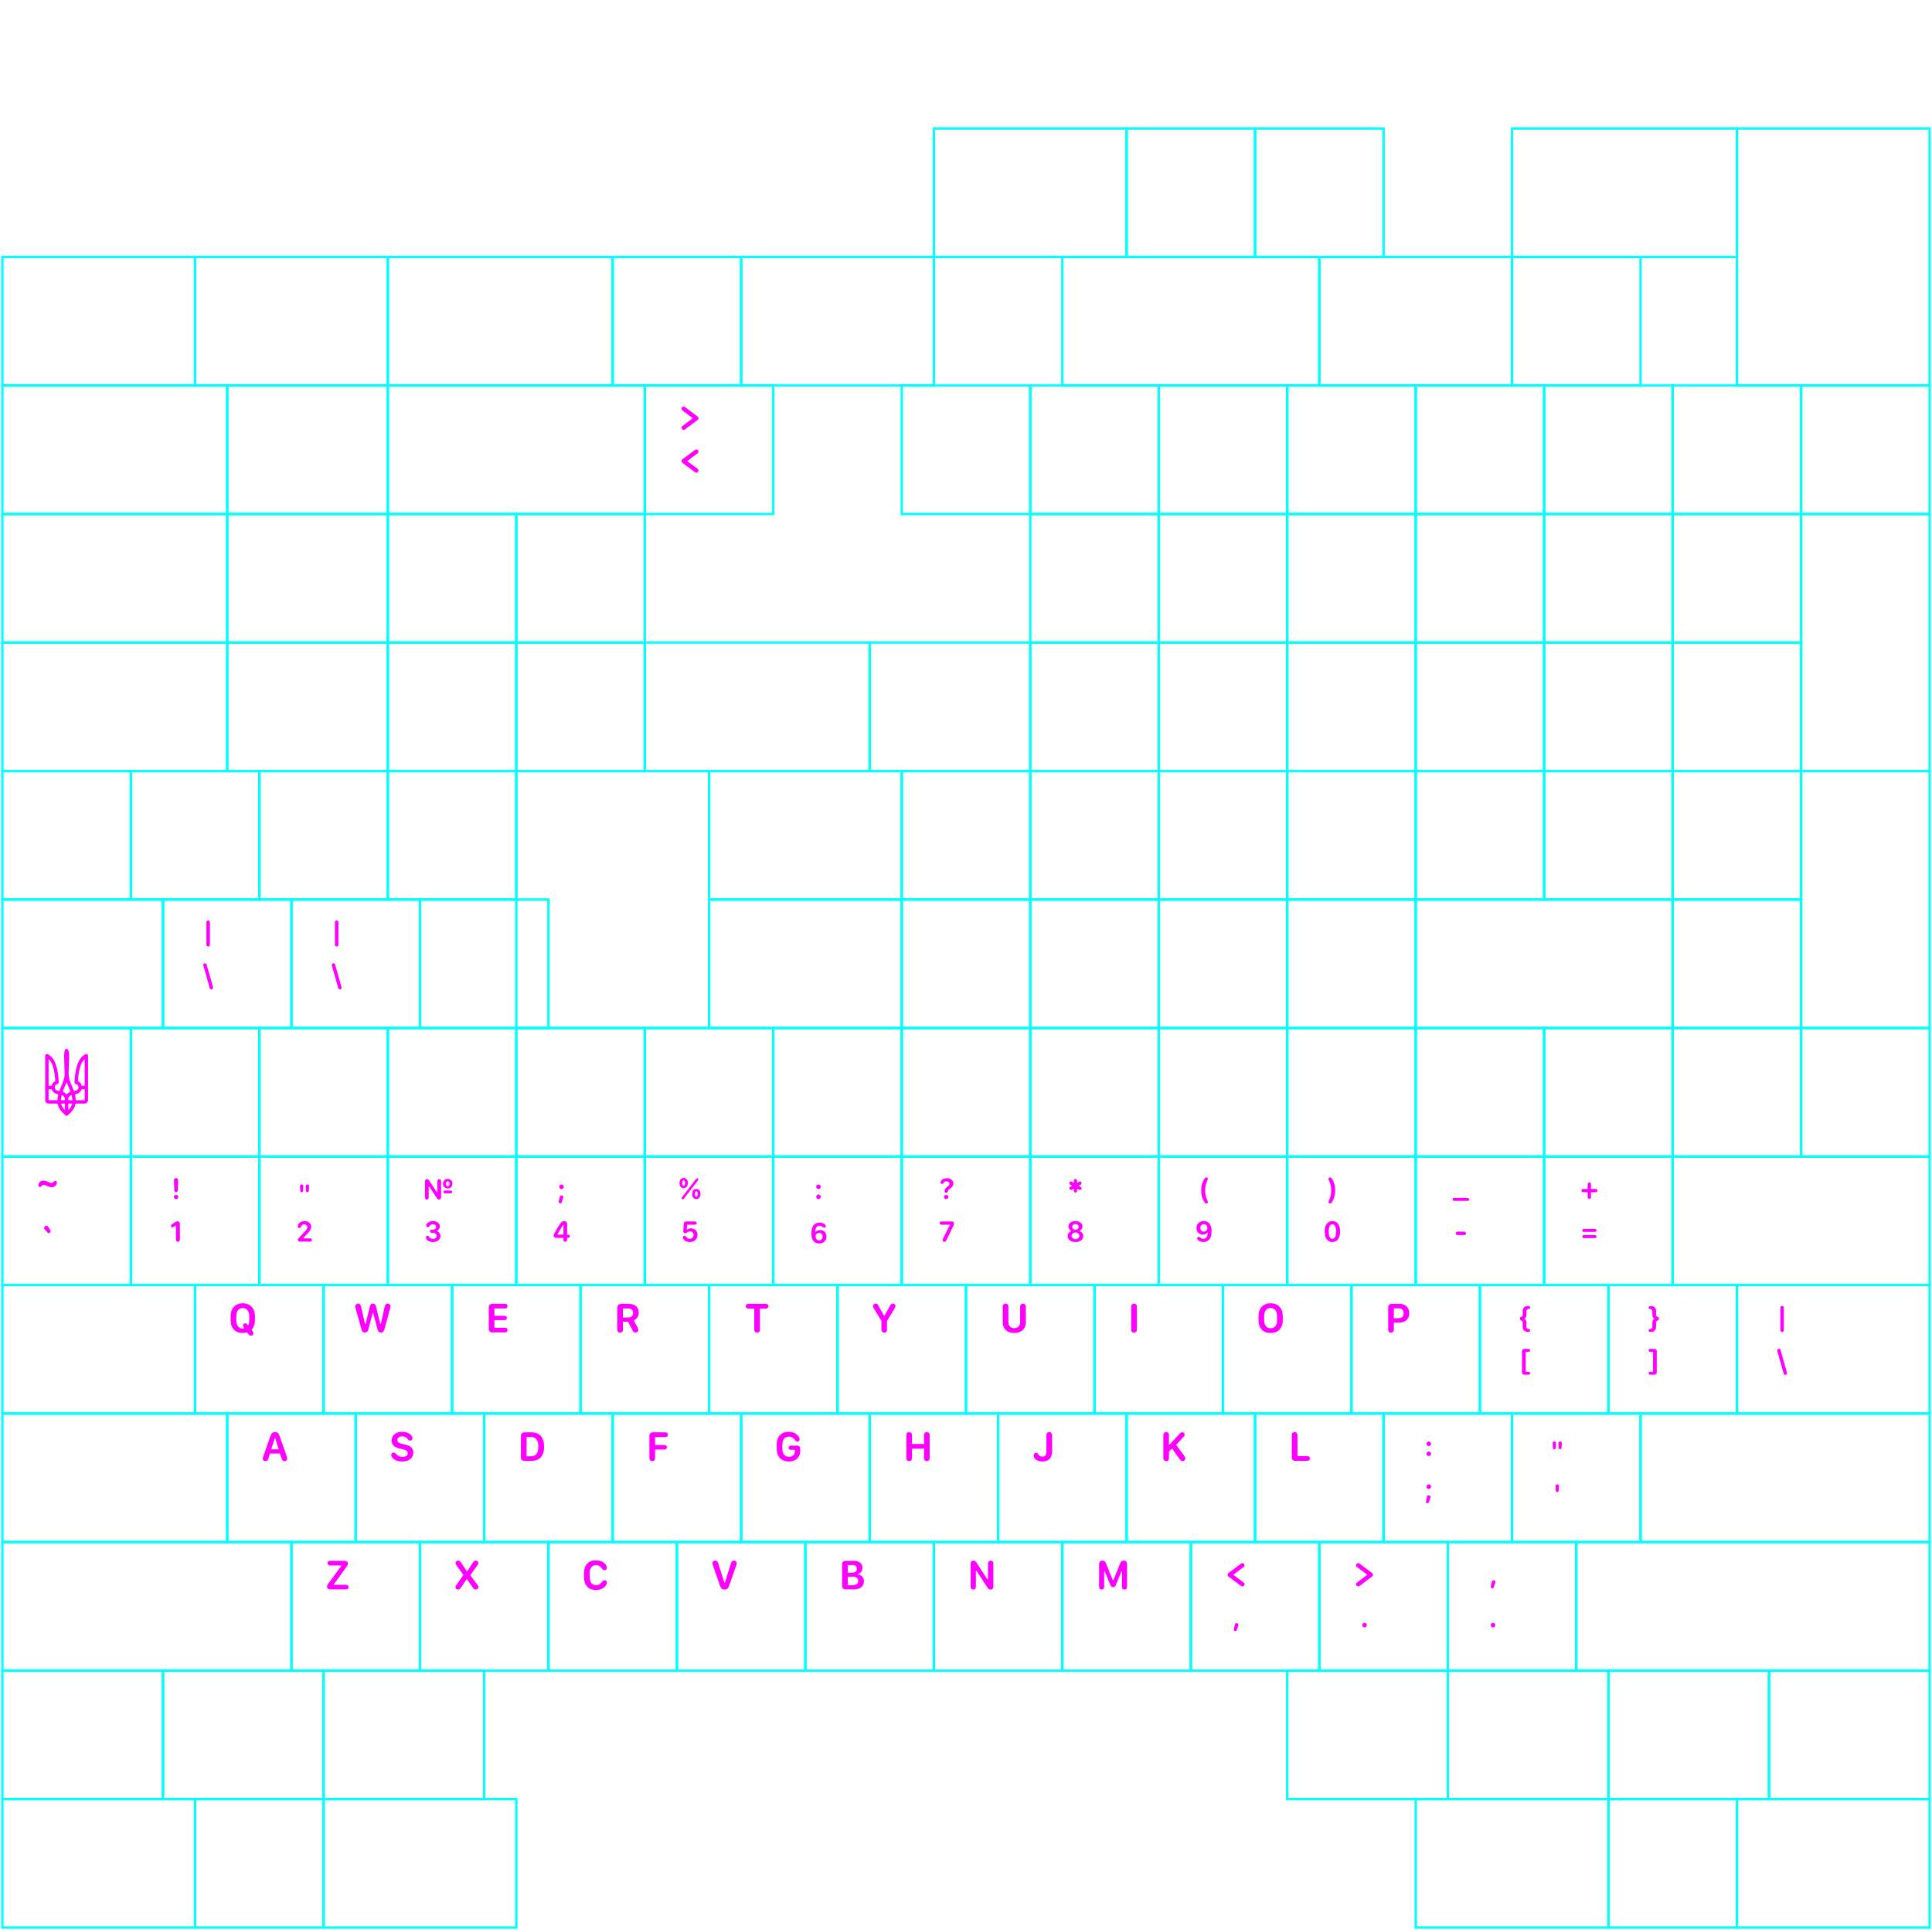 <svg width="812" height="811" viewBox="0 0 812 811" fill="none" xmlns="http://www.w3.org/2000/svg">
<path d="M137.44 666.697C137.44 666.24 137.625 665.906 138.46 664.808L143.401 658.071C143.47 657.977 143.403 657.846 143.287 657.846H138.662C138.055 657.846 137.651 657.459 137.651 656.879C137.651 656.29 138.064 655.903 138.662 655.903H144.965C145.738 655.903 146.222 656.351 146.222 657.072C146.222 657.538 146.019 657.916 145.193 659.023L140.338 665.734C140.27 665.828 140.337 665.959 140.453 665.959H145.483C146.072 665.959 146.485 666.355 146.485 666.935C146.485 667.506 146.063 667.902 145.474 667.902H138.741C137.967 667.902 137.44 667.41 137.44 666.697Z" fill="#FF00FF"/>
<path d="M191.44 666.915C191.44 666.651 191.545 666.405 191.818 666.019L194.646 662.017C194.715 661.919 194.715 661.787 194.645 661.689L191.835 657.766C191.572 657.414 191.458 657.142 191.458 656.861C191.458 656.246 191.95 655.789 192.618 655.789C193.083 655.789 193.33 655.973 193.848 656.711L196.186 660.197C196.242 660.281 196.367 660.28 196.422 660.195L198.691 656.711C199.165 655.991 199.429 655.789 199.903 655.789C200.554 655.789 201.037 656.246 201.037 656.861C201.037 657.133 200.932 657.379 200.659 657.757L197.774 661.781C197.702 661.881 197.704 662.017 197.778 662.116L200.694 666.019C200.958 666.361 201.064 666.634 201.064 666.915C201.064 667.53 200.571 667.987 199.903 667.987C199.446 667.987 199.236 667.829 198.673 667.064L196.303 663.676C196.246 663.595 196.125 663.596 196.069 663.678L193.787 667.064C193.268 667.803 193.031 667.987 192.574 667.987C191.915 667.987 191.44 667.53 191.44 666.915Z" fill="#FF00FF"/>
<path d="M245.44 662.635V661.097C245.44 657.696 247.277 655.674 250.45 655.674C251.97 655.674 253.271 656.14 254.124 656.984C254.712 657.564 255.073 658.285 255.073 658.821C255.073 659.418 254.668 659.805 254.088 659.805C253.667 659.805 253.368 659.638 252.99 659.172C252.322 658.17 251.592 657.713 250.582 657.713C248.815 657.713 247.822 658.979 247.822 661.194V662.556C247.822 664.859 248.797 666.116 250.582 666.116C251.601 666.116 252.401 665.659 253.034 664.674C253.412 664.208 253.675 664.05 254.08 664.05C254.686 664.05 255.082 664.437 255.082 665.026C255.082 665.659 254.633 666.432 253.93 667.021C253.086 667.75 251.9 668.155 250.45 668.155C247.242 668.155 245.44 666.151 245.44 662.635Z" fill="#FF00FF"/>
<path d="M304.423 664.989C304.465 665.121 304.652 665.12 304.694 664.988L307.208 656.966C307.454 656.131 307.815 655.789 308.448 655.789C309.124 655.789 309.616 656.219 309.616 656.852C309.616 657.089 309.537 657.485 309.432 657.81L306.461 666.334C306.075 667.494 305.521 667.986 304.546 667.986C303.553 667.986 302.981 667.485 302.595 666.334L299.633 657.81C299.51 657.449 299.44 657.107 299.44 656.861C299.44 656.228 299.941 655.789 300.626 655.789C301.241 655.789 301.628 656.158 301.874 656.966L304.423 664.989Z" fill="#FF00FF"/>
<path d="M360.716 661.507C360.716 661.447 360.753 661.393 360.81 661.372C361.867 660.983 362.492 660.072 362.492 658.856C362.492 657.045 361.121 655.903 358.941 655.903H355.522C354.459 655.903 353.94 656.413 353.94 657.423V666.38C353.94 667.399 354.459 667.9 355.522 667.9H358.932C361.472 667.9 363.107 666.573 363.107 664.516C363.107 663.019 362.222 661.935 360.831 661.648C360.764 661.634 360.716 661.576 360.716 661.507ZM356.295 657.829C356.295 657.751 356.359 657.687 356.437 657.687H358.396C359.504 657.687 360.154 658.285 360.154 659.26C360.154 660.306 359.451 660.895 357.86 660.895H356.437C356.359 660.895 356.295 660.832 356.295 660.753V657.829ZM358.053 666.116H356.437C356.359 666.116 356.295 666.053 356.295 665.974V662.689C356.295 662.611 356.359 662.548 356.437 662.548H358.546C359.934 662.548 360.69 663.242 360.69 664.376C360.69 665.518 359.925 666.116 358.053 666.116Z" fill="#FF00FF"/>
<path d="M410.163 666.73C410.163 667.521 409.759 667.987 409.056 667.987C408.353 667.987 407.94 667.512 407.94 666.73V657.247C407.94 656.307 408.353 655.815 409.161 655.815C409.733 655.815 410.067 656.14 410.559 656.87L415 663.633C415.078 663.751 415.26 663.696 415.26 663.556V657.072C415.26 656.281 415.665 655.815 416.368 655.815C417.071 655.815 417.493 656.29 417.493 657.072V666.607C417.493 667.503 417.088 667.987 416.333 667.987C415.761 667.987 415.427 667.749 414.909 666.967L410.424 660.125C410.346 660.007 410.163 660.062 410.163 660.202V666.73Z" fill="#FF00FF"/>
<path d="M462.995 667.987C462.3 667.987 461.94 667.556 461.94 666.73V657.335C461.94 656.377 462.476 655.797 463.328 655.797C464.093 655.797 464.541 656.158 464.954 657.239L467.688 664C467.735 664.118 467.903 664.118 467.951 664L470.675 657.23C471.089 656.14 471.528 655.797 472.31 655.797C473.18 655.797 473.681 656.36 473.681 657.335V666.73C473.681 667.538 473.294 667.987 472.6 667.987C471.915 667.987 471.554 667.556 471.554 666.73V660.448C471.554 660.292 471.34 660.25 471.281 660.394L469.041 665.886C468.716 666.712 468.355 666.976 467.819 666.976C467.274 666.976 466.914 666.695 466.589 665.886L464.348 660.394C464.29 660.25 464.075 660.292 464.075 660.448V666.73C464.075 667.538 463.689 667.987 462.995 667.987Z" fill="#FF00FF"/>
<path fill-rule="evenodd" clip-rule="evenodd" d="M522.892 657.216C522.595 656.818 522.031 656.737 521.633 657.034L516.29 661.029C516.062 661.199 515.929 661.466 515.929 661.75C515.929 662.034 516.062 662.301 516.29 662.471L521.633 666.466C522.031 666.763 522.595 666.682 522.892 666.284C523.19 665.886 523.108 665.322 522.71 665.025L518.481 661.862C518.406 661.806 518.406 661.694 518.481 661.638L522.71 658.475C523.108 658.178 523.19 657.614 522.892 657.216Z" fill="#FF00FF"/>
<path d="M518.576 684.68L518.985 682.721C519.06 682.287 519.401 682.063 519.761 682.063C520.269 682.063 520.623 682.541 520.474 683.025L519.816 684.959C519.73 685.269 519.488 685.437 519.19 685.437C518.775 685.437 518.502 685.09 518.576 684.68Z" fill="#FF00FF"/>
<path fill-rule="evenodd" clip-rule="evenodd" d="M570.108 657.216C570.406 656.818 570.969 656.737 571.367 657.034L576.71 661.029C576.938 661.199 577.071 661.466 577.071 661.75C577.071 662.034 576.938 662.301 576.71 662.471L571.367 666.466C570.969 666.763 570.406 666.682 570.108 666.284C569.81 665.886 569.892 665.322 570.29 665.025L574.519 661.862C574.594 661.806 574.594 661.694 574.519 661.638L570.29 658.475C569.892 658.178 569.81 657.614 570.108 657.216Z" fill="#FF00FF"/>
<path d="M572.533 682.919C572.533 682.392 572.967 681.958 573.494 681.958C574.027 681.958 574.461 682.392 574.461 682.919C574.461 683.452 574.027 683.887 573.494 683.887C572.967 683.887 572.533 683.452 572.533 682.919Z" fill="#FF00FF"/>
<path d="M626.576 666.68L626.985 664.721C627.06 664.287 627.401 664.063 627.761 664.063C628.269 664.063 628.623 664.541 628.474 665.025L627.816 666.959C627.73 667.269 627.488 667.437 627.19 667.437C626.775 667.437 626.502 667.09 626.576 666.68Z" fill="#FF00FF"/>
<path d="M626.533 682.919C626.533 682.392 626.967 681.958 627.494 681.958C628.027 681.958 628.461 682.392 628.461 682.919C628.461 683.452 628.027 683.887 627.494 683.887C626.967 683.887 626.533 683.452 626.533 682.919Z" fill="#FF00FF"/>
<path d="M111.54 614.006C110.89 614.006 110.44 613.606 110.44 613.016C110.44 612.776 110.5 612.506 110.65 612.056L113.68 603.386C114.06 602.266 114.59 601.806 115.6 601.806C116.61 601.806 117.12 602.266 117.5 603.386L120.52 612.056C120.64 612.436 120.7 612.726 120.7 612.966C120.7 613.596 120.25 614.006 119.58 614.006C118.94 614.006 118.57 613.676 118.33 612.856L117.69 610.916C117.67 610.856 117.62 610.816 117.56 610.816H113.56C113.5 610.816 113.44 610.856 113.43 610.916L112.79 612.856C112.54 613.686 112.19 614.006 111.56 614.006H111.54ZM114.16 609.046H116.94C117.04 609.046 117.1 608.956 117.08 608.866L115.7 604.446C115.66 604.316 115.47 604.316 115.43 604.446L114.04 608.866C114.01 608.956 114.08 609.046 114.18 609.046H114.16Z" fill="#FF00FF"/>
<path d="M164.44 611.43C164.44 610.832 164.853 610.41 165.389 610.41C165.785 610.41 166.11 610.577 166.532 611.034C167.208 611.817 168.105 612.221 169.151 612.221C170.557 612.221 171.357 611.658 171.357 610.683C171.357 609.874 170.794 609.373 169.494 609.066L167.701 608.626C165.635 608.152 164.607 607.053 164.607 605.313C164.607 603.107 166.347 601.674 169.019 601.674C170.452 601.674 171.735 602.087 172.526 602.817C173.071 603.309 173.361 603.871 173.361 604.425C173.361 604.979 172.974 605.357 172.403 605.357C172.034 605.357 171.717 605.198 171.436 604.847C170.9 604.047 170.091 603.599 169.054 603.599C167.806 603.599 167.006 604.197 167.006 605.128C167.006 605.875 167.551 606.403 168.667 606.657L170.469 607.088C172.667 607.589 173.704 608.653 173.704 610.419C173.704 612.704 171.884 614.155 169.019 614.155C167.463 614.155 166.083 613.724 165.292 612.977C164.739 612.467 164.44 611.931 164.44 611.43Z" fill="#FF00FF"/>
<path fill-rule="evenodd" clip-rule="evenodd" d="M218.94 612.379V603.423C218.94 602.404 219.467 601.903 220.522 601.903H223.317C226.824 601.903 228.678 603.977 228.678 607.906C228.678 611.825 226.824 613.9 223.317 613.9H220.522C219.467 613.9 218.94 613.399 218.94 612.379ZM221.313 611.817C221.313 611.895 221.376 611.957 221.453 611.957H223.018C225.224 611.957 226.252 610.656 226.252 607.906C226.252 605.137 225.215 603.836 223.018 603.836H221.453C221.376 603.836 221.313 603.899 221.313 603.976V611.817Z" fill="#FF00FF"/>
<path d="M274.144 613.988C273.388 613.988 272.94 613.513 272.94 612.704V603.423C272.94 602.412 273.458 601.903 274.522 601.903H279.734C280.332 601.903 280.745 602.307 280.745 602.887C280.745 603.476 280.332 603.863 279.734 603.863H275.453C275.376 603.863 275.313 603.925 275.313 604.003V607.071C275.313 607.149 275.376 607.211 275.453 607.211H279.286C279.901 607.211 280.296 607.589 280.296 608.169C280.296 608.749 279.892 609.127 279.286 609.127H275.453C275.376 609.127 275.313 609.19 275.313 609.267V612.704C275.313 613.522 274.891 613.988 274.144 613.988Z" fill="#FF00FF"/>
<path d="M326.44 608.758V607.027C326.44 603.704 328.321 601.674 331.458 601.674C332.856 601.674 334.034 602.07 334.886 602.808C335.607 603.397 336.082 604.153 336.082 604.785C336.082 605.374 335.677 605.77 335.106 605.77C334.763 605.77 334.526 605.638 334.271 605.313C333.568 604.381 332.821 603.713 331.617 603.713C329.806 603.713 328.822 604.908 328.822 607.123V608.749C328.822 610.938 329.841 612.168 331.643 612.168C333.084 612.168 334.051 611.307 334.051 610.024V609.408C334.051 609.331 333.989 609.268 333.911 609.268H332.452C331.801 609.268 331.423 608.943 331.423 608.371C331.423 607.8 331.792 607.484 332.452 607.484H334.851C335.862 607.484 336.31 607.932 336.31 608.916V609.883C336.31 612.397 334.359 614.155 331.555 614.155C328.347 614.155 326.44 612.133 326.44 608.758Z" fill="#FF00FF"/>
<path d="M389.536 613.988C388.789 613.988 388.349 613.513 388.349 612.704V608.889C388.349 608.812 388.286 608.749 388.209 608.749H383.453C383.376 608.749 383.313 608.812 383.313 608.889V612.704C383.313 613.513 382.874 613.988 382.126 613.988C381.371 613.988 380.94 613.513 380.94 612.704V603.098C380.94 602.289 381.371 601.815 382.126 601.815C382.874 601.815 383.313 602.289 383.313 603.098V606.658C383.313 606.735 383.376 606.798 383.453 606.798H388.209C388.286 606.798 388.349 606.735 388.349 606.658V603.098C388.349 602.289 388.789 601.815 389.536 601.815C390.292 601.815 390.731 602.289 390.731 603.098V612.704C390.731 613.513 390.292 613.988 389.536 613.988Z" fill="#FF00FF"/>
<path d="M439.792 603.133C439.792 602.289 440.214 601.815 440.97 601.815C441.735 601.815 442.174 602.289 442.174 603.133V610.032C442.174 612.643 440.689 614.155 438.131 614.155C436.804 614.155 435.741 613.785 435.082 613.082C434.677 612.66 434.44 612.133 434.44 611.606C434.44 610.964 434.835 610.551 435.433 610.551C435.855 610.551 436.11 610.744 436.391 611.131C436.787 611.729 437.332 612.107 438.131 612.107C439.212 612.107 439.792 611.448 439.792 610.068V603.133Z" fill="#FF00FF"/>
<path d="M497.018 613.952C496.57 613.952 496.192 613.715 495.796 613.17L492.678 608.816C492.626 608.745 492.522 608.737 492.461 608.8L491.393 609.897C491.342 609.95 491.313 610.021 491.313 610.095V612.704C491.313 613.522 490.891 613.988 490.144 613.988C489.388 613.988 488.94 613.513 488.94 612.704V603.097C488.94 602.288 489.371 601.814 490.127 601.814C490.874 601.814 491.313 602.288 491.313 603.097L491.287 606.966C491.286 607.095 491.445 607.158 491.533 607.064L495.858 602.411C496.218 602.007 496.508 601.849 496.851 601.849C497.448 601.849 497.906 602.306 497.906 602.886C497.906 603.194 497.791 603.413 497.413 603.818L494.425 607.063C494.379 607.113 494.374 607.189 494.414 607.243L497.642 611.658C498.073 612.238 498.178 612.485 498.178 612.819C498.178 613.487 497.703 613.952 497.018 613.952Z" fill="#FF00FF"/>
<path d="M550.542 612.889C550.542 613.495 550.103 613.9 549.479 613.9H544.522C543.458 613.9 542.94 613.399 542.94 612.379V603.098C542.94 602.289 543.371 601.815 544.126 601.815C544.874 601.815 545.313 602.289 545.313 603.098V611.738C545.313 611.815 545.376 611.878 545.453 611.878H549.479C550.103 611.878 550.542 612.291 550.542 612.889Z" fill="#FF00FF"/>
<path d="M599.539 606.715C599.539 606.188 599.973 605.753 600.5 605.753C601.027 605.753 601.461 606.188 601.461 606.715C601.461 607.242 601.027 607.676 600.5 607.676C599.973 607.676 599.539 607.242 599.539 606.715ZM599.539 610.919C599.539 610.392 599.973 609.958 600.5 609.958C601.027 609.958 601.461 610.392 601.461 610.919C601.461 611.452 601.027 611.886 600.5 611.886C599.973 611.886 599.539 611.452 599.539 610.919Z" fill="#FF00FF"/>
<path d="M599.539 624.715C599.539 624.188 599.973 623.753 600.5 623.753C601.033 623.753 601.461 624.188 601.461 624.715C601.461 625.242 601.033 625.676 600.5 625.676C599.973 625.676 599.539 625.242 599.539 624.715ZM599.341 630.941L599.75 628.975C599.818 628.566 600.147 628.324 600.513 628.324C601.015 628.324 601.381 628.826 601.238 629.279L600.581 631.213C600.494 631.523 600.246 631.691 599.954 631.691C599.533 631.691 599.266 631.319 599.341 630.941Z" fill="#FF00FF"/>
<path d="M655.089 608.361L654.971 606.519C654.94 606.097 655.251 605.75 655.697 605.75C656.144 605.75 656.447 606.103 656.416 606.519L656.299 608.361C656.274 608.714 656.026 609.006 655.691 609.006C655.356 609.006 655.108 608.714 655.089 608.361ZM652.677 608.361L652.559 606.519C652.528 606.097 652.844 605.75 653.285 605.75C653.731 605.75 654.035 606.103 654.004 606.519L653.886 608.361C653.861 608.714 653.613 609.006 653.279 609.006C652.944 609.006 652.696 608.714 652.677 608.361Z" fill="#FF00FF"/>
<path d="M653.874 626.361L653.762 624.519C653.731 624.097 654.035 623.75 654.494 623.75C654.946 623.75 655.244 624.103 655.219 624.519L655.108 626.361C655.083 626.714 654.822 627.012 654.487 627.012C654.153 627.012 653.892 626.714 653.874 626.361Z" fill="#FF00FF"/>
<path fill-rule="evenodd" clip-rule="evenodd" d="M105.518 561.271C105.043 561.271 104.674 561.025 104.279 560.462L103.901 559.948C103.864 559.898 103.8 559.879 103.741 559.898C103.238 560.062 102.673 560.155 102.046 560.155C98.812 560.155 96.94 558.115 96.94 554.74V553.176C96.94 549.757 98.856 547.674 102.046 547.674C105.202 547.674 107.153 549.757 107.153 553.176V554.74C107.153 556.477 106.666 557.794 105.805 558.689C105.757 558.739 105.75 558.816 105.791 558.872L106.151 559.372C106.432 559.785 106.494 560.005 106.494 560.278C106.494 560.831 106.098 561.271 105.518 561.271ZM99.313 554.855C99.313 556.964 100.315 558.23 101.95 558.282C102.158 558.282 102.361 558.252 102.547 558.194C102.634 558.167 102.662 558.063 102.608 557.99L102.407 557.72C102.257 557.491 102.152 557.237 102.152 556.99C102.152 556.472 102.53 556.085 103.057 556.085C103.338 556.085 103.593 556.208 103.848 556.507L104.078 556.831C104.133 556.909 104.249 556.91 104.3 556.829C104.601 556.346 104.771 555.745 104.771 554.855V553.167C104.771 550.979 103.646 549.66 102.046 549.66C100.35 549.66 99.313 550.979 99.313 553.167V554.855Z" fill="#FF00FF"/>
<path d="M151.94 558.678L149.453 549.775C149.374 549.476 149.33 549.151 149.33 548.957C149.33 548.272 149.822 547.788 150.525 547.788C151.167 547.788 151.562 548.219 151.765 549.124L153.4 556.27C153.433 556.415 153.64 556.417 153.676 556.271L155.421 549.115C155.641 548.193 156.027 547.788 156.73 547.788C157.442 547.788 157.838 548.21 158.057 549.115L159.801 556.267C159.837 556.413 160.045 556.411 160.077 556.264L161.67 549.124C161.863 548.237 162.276 547.788 162.927 547.788C163.621 547.788 164.104 548.263 164.104 548.94C164.104 549.142 164.069 549.458 164.016 549.66L161.529 558.678C161.274 559.592 160.87 559.952 160.14 559.952C159.376 559.952 158.91 559.565 158.664 558.625L156.872 551.851C156.835 551.711 156.635 551.711 156.598 551.852L154.806 558.678C154.577 559.539 154.102 559.952 153.373 559.952C152.652 559.952 152.213 559.645 151.94 558.678Z" fill="#FF00FF"/>
<path d="M205.44 558.379V549.423C205.44 548.412 205.958 547.903 207.022 547.903H212.331C212.928 547.903 213.333 548.298 213.333 548.878C213.333 549.458 212.928 549.845 212.331 549.845H207.935C207.858 549.845 207.795 549.908 207.795 549.985V552.781C207.795 552.858 207.858 552.921 207.935 552.921H212.084C212.647 552.921 213.025 553.281 213.025 553.835C213.025 554.389 212.647 554.74 212.084 554.74H207.935C207.858 554.74 207.795 554.803 207.795 554.88V557.817C207.795 557.895 207.858 557.957 207.935 557.957H212.304C212.928 557.957 213.333 558.344 213.333 558.933C213.333 559.522 212.928 559.9 212.304 559.9H207.022C205.958 559.9 205.44 559.399 205.44 558.379Z" fill="#FF00FF"/>
<path fill-rule="evenodd" clip-rule="evenodd" d="M261.813 558.704C261.813 559.513 261.382 559.988 260.635 559.988C259.879 559.988 259.44 559.513 259.44 558.704V549.713C259.44 548.465 259.985 547.903 261.233 547.903H264.3C266.867 547.903 268.458 549.309 268.458 551.576C268.458 553.042 267.73 554.222 266.481 554.809C266.406 554.845 266.374 554.936 266.414 555.008L268.08 558.063C268.211 558.3 268.291 558.599 268.291 558.854C268.291 559.495 267.79 559.952 267.113 559.952C266.489 559.952 266.155 559.689 265.759 558.915L264.07 555.588C264.023 555.494 263.926 555.435 263.821 555.435H261.953C261.876 555.435 261.813 555.497 261.813 555.575V558.704ZM261.813 553.519C261.813 553.597 261.876 553.659 261.953 553.659H263.958C265.302 553.659 266.076 552.991 266.076 551.761C266.076 550.539 265.293 549.845 263.984 549.845H261.953C261.876 549.845 261.813 549.908 261.813 549.985V553.519Z" fill="#FF00FF"/>
<path d="M318.186 559.988C317.448 559.988 317 559.513 317 558.722V550.038C317 549.96 316.937 549.898 316.86 549.898H314.459C313.871 549.898 313.44 549.476 313.44 548.905C313.44 548.324 313.871 547.903 314.459 547.903H321.921C322.519 547.903 322.941 548.316 322.941 548.905C322.941 549.485 322.519 549.898 321.921 549.898H319.513C319.435 549.898 319.373 549.96 319.373 550.038V558.722C319.373 559.504 318.916 559.988 318.186 559.988Z" fill="#FF00FF"/>
<path d="M371.643 559.989C370.904 559.989 370.43 559.497 370.447 558.776L370.482 555.191C370.482 555.138 370.468 555.087 370.44 555.041L367.309 549.88C367.037 549.423 366.94 549.16 366.94 548.87C366.94 548.219 367.379 547.788 368.039 547.788C368.549 547.788 368.883 548.043 369.225 548.694L371.51 552.856C371.564 552.953 371.704 552.954 371.758 552.856L374.077 548.694C374.42 548.07 374.781 547.788 375.273 547.788C375.897 547.788 376.345 548.228 376.345 548.834C376.345 549.124 376.231 549.406 375.932 549.916L372.827 555.041C372.8 555.087 372.786 555.138 372.786 555.191L372.82 558.776C372.838 559.497 372.363 559.989 371.643 559.989Z" fill="#FF00FF"/>
<path d="M431.134 555.769C431.134 558.423 429.218 560.155 426.292 560.155C423.259 560.155 421.44 558.406 421.44 555.751V549.08C421.44 548.289 421.888 547.815 422.626 547.815C423.365 547.815 423.822 548.289 423.822 549.08V555.523C423.822 557.14 424.753 558.115 426.292 558.115C427.812 558.115 428.752 557.122 428.752 555.523V549.08C428.752 548.289 429.201 547.815 429.939 547.815C430.677 547.815 431.134 548.289 431.134 549.08V555.769Z" fill="#FF00FF"/>
<path d="M476.635 559.988C475.879 559.988 475.44 559.513 475.44 558.704V549.098C475.44 548.289 475.871 547.815 476.626 547.815C477.374 547.815 477.813 548.289 477.813 549.098V558.704C477.813 559.513 477.382 559.988 476.635 559.988Z" fill="#FF00FF"/>
<path d="M528.94 554.74V553.176C528.94 549.757 530.856 547.674 534.038 547.674C537.237 547.674 539.135 549.757 539.135 553.176V554.74C539.135 558.115 537.237 560.155 534.038 560.155C530.821 560.155 528.94 558.115 528.94 554.74ZM531.313 553.167V554.732C531.313 556.894 532.341 558.168 534.038 558.168C535.734 558.168 536.762 556.894 536.762 554.732V553.167C536.762 550.979 535.734 549.66 534.038 549.66C532.341 549.66 531.313 550.979 531.313 553.167Z" fill="#FF00FF"/>
<path fill-rule="evenodd" clip-rule="evenodd" d="M584.618 559.988C583.871 559.988 583.44 559.513 583.44 558.704V549.634C583.44 548.386 583.915 547.903 585.154 547.903H588.186C590.682 547.903 592.291 549.467 592.291 551.84C592.291 554.319 590.665 555.786 588.089 555.786H585.953C585.876 555.786 585.813 555.849 585.813 555.926V558.704C585.813 559.513 585.374 559.988 584.618 559.988ZM585.813 553.801C585.813 553.878 585.876 553.941 585.953 553.941H587.333C589.179 553.941 589.926 553.405 589.926 551.875C589.926 550.557 589.188 549.801 587.887 549.801H585.953C585.876 549.801 585.813 549.864 585.813 549.941V553.801Z" fill="#FF00FF"/>
<path d="M639.97 557.489V556.019C639.97 555.079 639.66 554.969 639.33 554.869C639.04 554.779 638.78 554.599 638.78 554.129C638.78 553.619 639.08 553.449 639.35 553.369C639.65 553.279 639.97 553.159 639.97 552.229V550.999C639.97 549.409 640.86 548.839 642.14 548.839C642.66 548.839 643.1 548.929 643.1 549.469C643.1 549.829 642.91 549.959 642.51 550.039C642.03 550.139 641.52 550.179 641.52 551.249V552.679C641.52 553.359 641.28 553.799 640.83 554.009C640.72 554.059 640.72 554.209 640.83 554.269C641.29 554.499 641.53 554.979 641.53 555.659V557.269C641.53 558.349 642.04 558.389 642.52 558.479C642.92 558.559 643.11 558.689 643.11 559.039C643.11 559.369 642.85 559.639 642.52 559.659C641.04 559.779 639.98 559.229 639.98 557.489H639.97Z" fill="#FF00FF"/>
<path d="M639.686 576.705V567.819C639.686 567.186 640.058 566.839 640.696 566.839H642.439C642.867 566.839 643.102 567.081 643.102 567.453C643.102 567.819 642.867 568.06 642.439 568.06H641.388C641.311 568.06 641.248 568.123 641.248 568.2V576.323C641.248 576.4 641.311 576.463 641.388 576.463H642.439C642.867 576.463 643.102 576.705 643.102 577.077C643.102 577.443 642.867 577.685 642.439 577.685H640.696C640.058 577.685 639.686 577.337 639.686 576.705Z" fill="#FF00FF"/>
<path d="M696.03 557.499V556.029C696.03 555.089 696.34 554.979 696.67 554.879C696.96 554.789 697.22 554.609 697.22 554.139C697.22 553.629 696.92 553.459 696.65 553.379C696.35 553.289 696.03 553.169 696.03 552.239V551.009C696.03 549.419 695.14 548.849 693.86 548.849C693.34 548.849 692.9 548.939 692.9 549.479C692.9 549.839 693.09 549.969 693.49 550.049C693.97 550.149 694.48 550.189 694.48 551.259V552.689C694.48 553.369 694.72 553.809 695.17 554.019C695.28 554.069 695.28 554.219 695.17 554.279C694.71 554.509 694.47 554.989 694.47 555.669V557.279C694.47 558.359 693.96 558.399 693.48 558.489C693.08 558.569 692.89 558.699 692.89 559.049C692.89 559.379 693.15 559.649 693.48 559.669C694.96 559.789 696.02 559.239 696.02 557.499H696.03Z" fill="#FF00FF"/>
<path d="M692.904 577.077C692.904 576.705 693.133 576.463 693.561 576.463H694.618C694.695 576.463 694.758 576.4 694.758 576.323V568.2C694.758 568.123 694.695 568.06 694.618 568.06H693.561C693.133 568.06 692.904 567.819 692.904 567.453C692.904 567.081 693.133 566.839 693.561 566.839H695.304C695.949 566.839 696.321 567.186 696.321 567.819V576.705C696.321 577.337 695.949 577.685 695.304 577.685H693.561C693.133 577.685 692.904 577.443 692.904 577.077Z" fill="#FF00FF"/>
<path d="M748.262 558.928V549.595C748.262 549.044 748.585 548.777 749 548.777C749.416 548.777 749.738 549.044 749.738 549.595V558.928C749.738 559.48 749.416 559.747 749 559.747C748.585 559.747 748.262 559.48 748.262 558.928Z" fill="#FF00FF"/>
<path d="M749.657 577.226L746.978 567.732C746.96 567.676 746.941 567.577 746.941 567.484C746.929 567.099 747.245 566.777 747.648 566.777C747.983 566.777 748.256 566.975 748.349 567.298L751.022 576.798C751.04 576.848 751.059 576.953 751.065 577.04C751.071 577.424 750.761 577.747 750.352 577.747C750.017 577.747 749.744 577.548 749.657 577.226Z" fill="#FF00FF"/>
<path d="M23.888 496.935C23.888 497.835 23.063 498.915 21.683 498.915C20.498 498.915 19.193 497.895 18.428 497.895C17.603 497.895 17.393 498.795 16.763 498.795C16.283 498.795 16.118 498.42 16.118 498.075C16.118 497.175 16.943 496.095 18.233 496.095C19.508 496.095 20.813 497.115 21.578 497.115C22.403 497.115 22.613 496.215 23.243 496.215C23.723 496.215 23.888 496.59 23.888 496.935Z" fill="#FF00FF"/>
<path d="M19.922 517.895L18.77 516.576C18.643 516.42 18.564 516.205 18.564 515.98C18.564 515.492 18.965 515.082 19.453 515.082C19.707 515.082 19.961 515.15 20.195 515.492L21.123 516.898C21.211 517.035 21.289 517.201 21.289 517.377C21.289 517.816 20.928 518.178 20.518 518.178C20.273 518.178 20.068 518.061 19.922 517.895Z" fill="#FF00FF"/>
<path d="M73.256 500.29L73.126 495.918C73.107 495.434 73.486 495.043 74 495.043C74.515 495.043 74.899 495.434 74.881 495.918L74.732 500.29C74.713 500.705 74.397 500.997 74 500.997C73.591 500.997 73.269 500.693 73.256 500.29ZM73.058 503C73.058 502.485 73.479 502.125 73.994 502.125C74.515 502.125 74.937 502.485 74.937 503C74.937 503.514 74.515 503.874 73.994 503.874C73.479 503.874 73.058 503.514 73.058 503Z" fill="#FF00FF"/>
<path d="M73.947 520.919V515.149C73.947 515.029 73.817 514.969 73.727 515.029L73.067 515.499C72.827 515.659 72.677 515.719 72.517 515.729C72.167 515.749 71.887 515.509 71.867 515.159C71.857 514.889 72.017 514.649 72.347 514.429L73.457 513.659C73.907 513.359 74.257 513.229 74.607 513.229C75.207 513.229 75.607 513.649 75.607 514.269V520.919C75.607 521.489 75.307 521.819 74.777 521.819C74.247 521.819 73.957 521.489 73.957 520.919H73.947Z" fill="#FF00FF"/>
<path d="M128.589 500.361L128.471 498.519C128.44 498.097 128.751 497.75 129.197 497.75C129.644 497.75 129.947 498.103 129.916 498.519L129.799 500.361C129.774 500.714 129.526 501.006 129.191 501.006C128.856 501.006 128.608 500.714 128.589 500.361ZM126.177 500.361L126.059 498.519C126.028 498.097 126.344 497.75 126.785 497.75C127.231 497.75 127.535 498.103 127.504 498.519L127.386 500.361C127.361 500.714 127.113 501.006 126.779 501.006C126.444 501.006 126.196 500.714 126.177 500.361Z" fill="#FF00FF"/>
<path d="M125.206 521.004C125.206 520.684 125.376 520.424 125.896 519.884L128.206 517.394C128.886 516.664 129.156 516.194 129.156 515.674C129.156 514.964 128.646 514.494 127.876 514.494C127.246 514.494 126.776 514.844 126.536 515.494C126.336 515.884 126.116 516.054 125.786 516.044C125.416 516.034 125.116 515.714 125.116 515.324C125.116 514.214 126.306 513.124 127.976 513.124C129.646 513.124 130.796 514.134 130.796 515.534C130.796 516.384 130.416 517.084 129.356 518.204L127.536 520.154C127.456 520.244 127.516 520.394 127.636 520.394H130.296C130.776 520.394 131.076 520.654 131.076 521.084C131.076 521.514 130.786 521.764 130.296 521.764H126.106C125.556 521.764 125.206 521.464 125.206 521.014V521.004Z" fill="#FF00FF"/>
<path fill-rule="evenodd" clip-rule="evenodd" d="M179.531 504.079C179.911 504.014 180.179 503.666 180.179 503.28V498.755C180.179 498.615 180.361 498.56 180.439 498.677L183.757 503.669C183.959 503.958 184.28 504.146 184.659 504.076C185.084 503.997 185.381 503.608 185.381 503.176V496.307C185.381 495.917 185.11 495.566 184.725 495.501C184.24 495.419 183.812 495.8 183.812 496.271V500.803C183.812 500.943 183.63 500.998 183.552 500.882L180.216 495.868C180.027 495.602 179.719 495.439 179.374 495.485C178.93 495.545 178.61 495.944 178.61 496.392V503.309C178.61 503.781 179.047 504.162 179.531 504.079ZM186.938 501.474C186.603 501.474 186.337 501.207 186.337 500.879C186.337 500.551 186.604 500.278 186.938 500.278H189.431C189.76 500.278 190.032 500.545 190.032 500.879C190.032 501.213 189.759 501.474 189.431 501.474H186.938ZM188.166 498.448C188.656 498.448 188.935 498.064 188.935 497.412C188.935 496.76 188.644 496.395 188.166 496.395C187.688 496.395 187.416 496.792 187.416 497.412C187.416 498.063 187.695 498.448 188.166 498.448ZM188.166 499.428C187 499.428 186.207 498.616 186.207 497.419C186.207 496.222 186.994 495.409 188.166 495.409C189.338 495.409 190.15 496.221 190.15 497.418C190.15 498.615 189.35 499.427 188.166 499.427V499.428Z" fill="#FF00FF"/>
<path d="M178.995 519.964C178.995 519.574 179.275 519.284 179.655 519.284C179.925 519.284 180.135 519.414 180.365 519.754C180.725 520.324 181.275 520.624 181.975 520.624C182.905 520.624 183.505 520.124 183.505 519.354C183.505 518.584 182.895 518.064 181.975 518.064H181.365C180.995 518.064 180.725 517.784 180.725 517.404C180.725 517.024 180.995 516.754 181.365 516.754H181.945C182.705 516.754 183.265 516.254 183.265 515.574C183.265 514.894 182.715 514.424 181.935 514.424C181.325 514.424 180.845 514.714 180.515 515.264C180.325 515.574 180.115 515.704 179.825 515.704C179.425 515.704 179.145 515.424 179.145 515.024C179.145 514.034 180.345 513.124 181.955 513.124C183.665 513.124 184.865 514.044 184.865 515.374C184.865 516.124 184.405 516.854 183.775 517.164C183.665 517.224 183.665 517.374 183.785 517.414C184.575 517.704 185.125 518.504 185.125 519.414C185.125 520.894 183.815 521.934 181.945 521.934C180.275 521.934 178.985 520.994 178.985 519.964H178.995Z" fill="#FF00FF"/>
<path d="M235.039 498.715C235.039 498.188 235.473 497.753 236 497.753C236.533 497.753 236.961 498.188 236.961 498.715C236.961 499.242 236.533 499.676 236 499.676C235.473 499.676 235.039 499.242 235.039 498.715ZM234.841 504.941L235.25 502.975C235.318 502.566 235.647 502.324 236.013 502.324C236.515 502.324 236.881 502.826 236.738 503.279L236.081 505.213C235.994 505.523 235.746 505.691 235.454 505.691C235.033 505.691 234.766 505.319 234.841 504.941Z" fill="#FF00FF"/>
<path d="M234.445 518.817H236.665C236.745 518.817 236.805 518.757 236.805 518.677V514.957C236.805 514.817 236.625 514.757 236.545 514.877C235.845 515.997 234.695 517.967 234.325 518.607C234.275 518.697 234.345 518.817 234.445 518.817ZM236.805 520.977V520.327C236.805 520.247 236.745 520.187 236.665 520.187H233.715C233.085 520.187 232.695 519.847 232.695 519.267C232.695 518.997 232.765 518.757 232.995 518.287C233.705 516.947 234.365 515.817 235.465 514.187C235.985 513.427 236.385 513.167 237.025 513.167C237.865 513.167 238.365 513.617 238.365 514.347V518.667C238.365 518.747 238.425 518.807 238.505 518.807H238.775C239.225 518.807 239.495 519.077 239.495 519.497C239.495 519.917 239.225 520.167 238.775 520.167H238.505C238.425 520.167 238.365 520.227 238.365 520.307V520.957C238.365 521.487 238.065 521.807 237.575 521.807C237.085 521.807 236.795 521.487 236.795 520.957L236.805 520.977Z" fill="#FF00FF"/>
<path d="M285.591 497.27V497.028C285.591 495.844 286.261 495.037 287.352 495.037C288.443 495.037 289.088 495.831 289.088 497.028V497.27C289.088 498.411 288.437 499.267 287.321 499.267C286.242 499.267 285.591 498.46 285.591 497.27ZM286.614 503.086L289.659 499.167L292.536 495.403C292.722 495.149 292.958 495.124 293.156 495.217C293.355 495.261 293.497 495.428 293.504 495.633C293.51 495.769 293.454 495.906 293.348 496.042L290.477 499.75L287.426 503.731C287.234 503.986 286.992 503.998 286.8 503.911C286.626 503.874 286.471 503.713 286.465 503.527C286.453 503.39 286.502 503.235 286.614 503.086ZM286.763 497.059V497.239C286.763 497.94 286.986 498.299 287.34 498.299C287.687 498.299 287.91 497.94 287.91 497.239V497.059C287.91 496.358 287.687 496.005 287.34 496.005C286.986 496.005 286.763 496.358 286.763 497.059ZM290.911 501.852V501.611C290.911 500.426 291.587 499.62 292.679 499.62C293.77 499.62 294.409 500.414 294.409 501.611V501.852C294.409 502.993 293.758 503.855 292.648 503.855C291.563 503.855 290.911 503.043 290.911 501.852ZM292.083 501.642V501.821C292.083 502.522 292.313 502.888 292.66 502.888C293.007 502.888 293.237 502.522 293.237 501.821V501.642C293.237 500.947 293.014 500.587 292.66 500.587C292.307 500.587 292.083 500.941 292.083 501.642Z" fill="#FF00FF"/>
<path d="M287.042 520.029C287.042 519.609 287.312 519.289 287.722 519.289C287.982 519.289 288.182 519.399 288.382 519.689C288.762 520.259 289.252 520.549 289.862 520.559C290.742 520.579 291.422 520.019 291.492 519.139C291.572 518.149 290.912 517.449 289.972 517.449C289.552 517.449 289.132 517.609 288.772 517.889C288.402 518.199 288.222 518.269 287.992 518.269C287.482 518.269 287.132 517.899 287.172 517.329L287.412 514.149C287.452 513.559 287.812 513.279 288.492 513.279H292.002C292.502 513.279 292.792 513.529 292.792 513.969C292.792 514.409 292.502 514.649 292.002 514.649H288.922C288.852 514.649 288.782 514.709 288.782 514.779L288.642 516.549C288.632 516.679 288.772 516.749 288.872 516.659C289.242 516.329 289.852 516.169 290.412 516.169C292.022 516.169 293.132 517.289 293.132 518.919C293.132 520.719 291.832 521.929 289.912 521.929C288.232 521.929 287.042 520.979 287.042 520.029Z" fill="#FF00FF"/>
<path d="M343.039 498.715C343.039 498.188 343.473 497.753 344 497.753C344.527 497.753 344.961 498.188 344.961 498.715C344.961 499.242 344.527 499.676 344 499.676C343.473 499.676 343.039 499.242 343.039 498.715ZM343.039 502.919C343.039 502.392 343.473 501.958 344 501.958C344.527 501.958 344.961 502.392 344.961 502.919C344.961 503.452 344.527 503.886 344 503.886C343.473 503.886 343.039 503.452 343.039 502.919Z" fill="#FF00FF"/>
<path d="M341 518.27C341 515.37 342.23 513.75 344.44 513.75C345.18 513.75 345.87 513.94 346.38 514.28C346.81 514.57 347.07 514.96 347.07 515.28C347.07 515.65 346.8 515.91 346.42 515.91C346.19 515.91 346.02 515.84 345.73 515.61C345.3 515.24 344.92 515.08 344.44 515.08C343.427 515.08 342.746 515.832 342.609 517.495C342.599 517.624 342.752 517.699 342.847 517.611C343.176 517.306 343.809 516.86 344.7 516.86C346.26 516.86 347.35 517.98 347.35 519.6C347.35 521.369 346.12 522.549 344.28 522.549C343.2 522.549 342.33 522.129 341.77 521.329C341.26 520.62 341 519.58 341 518.27ZM342.77 519.65C342.77 520.569 343.4 521.229 344.28 521.229C345.16 521.229 345.74 520.599 345.74 519.66C345.74 518.72 345.14 518.11 344.26 518.11C343.38 518.11 342.77 518.75 342.77 519.65Z" fill="#FF00FF"/>
<path d="M396.965 500.55C396.965 499.819 397.256 499.403 398.093 498.746C398.695 498.274 399.029 497.977 399.029 497.431C399.029 496.823 398.49 496.42 397.808 496.42C397.213 496.42 396.803 496.65 396.506 497.158C396.313 497.413 396.165 497.53 395.904 497.53C395.513 497.53 395.296 497.251 395.296 496.91C395.296 496.501 395.538 496.067 395.91 495.738C396.363 495.354 397.039 495.124 397.919 495.124C399.55 495.124 400.685 495.974 400.685 497.357C400.685 498.318 400.158 498.845 399.364 499.434C398.763 499.893 398.558 500.11 398.416 500.631C398.261 500.997 398.099 501.245 397.665 501.245C397.213 501.245 396.965 500.947 396.965 500.55ZM396.729 503C396.729 502.485 397.151 502.125 397.665 502.125C398.18 502.125 398.608 502.485 398.608 503C398.608 503.514 398.18 503.874 397.665 503.874C397.151 503.874 396.729 503.514 396.729 503Z" fill="#FF00FF"/>
<path d="M396.166 521.095C396.166 520.925 396.226 520.765 396.316 520.585L399.146 514.855C399.196 514.765 399.126 514.655 399.016 514.655H395.746C395.226 514.655 394.936 514.385 394.936 513.975C394.936 513.565 395.226 513.285 395.746 513.285H400.086C400.586 513.285 400.946 513.615 400.946 514.125C400.946 514.445 400.836 514.805 400.606 515.265L397.686 521.315C397.506 521.665 397.286 521.845 396.936 521.845C396.496 521.845 396.156 521.545 396.156 521.095H396.166Z" fill="#FF00FF"/>
<path d="M451.998 501.126C451.602 501.126 451.296 500.82 451.314 500.37L451.328 499.669C451.33 499.559 451.21 499.49 451.116 499.546L450.522 499.902C450.378 499.992 450.216 500.028 450.072 500.028C449.712 500.028 449.424 499.74 449.424 499.362C449.424 499.074 449.568 498.858 449.838 498.714L450.44 498.387C450.538 498.334 450.538 498.194 450.44 498.141L449.838 497.814C449.568 497.67 449.424 497.454 449.424 497.166C449.424 496.788 449.712 496.5 450.072 496.5C450.216 496.5 450.378 496.536 450.522 496.626L451.114 496.994C451.208 497.053 451.33 496.984 451.328 496.873L451.314 496.158C451.296 495.708 451.602 495.402 451.998 495.402C452.394 495.402 452.7 495.708 452.682 496.158L452.656 496.87C452.652 496.981 452.773 497.053 452.869 496.995L453.474 496.626C453.618 496.536 453.78 496.5 453.924 496.5C454.284 496.5 454.572 496.788 454.572 497.166C454.572 497.454 454.428 497.67 454.158 497.814L453.545 498.14C453.446 498.193 453.446 498.335 453.545 498.388L454.158 498.714C454.428 498.858 454.572 499.074 454.572 499.362C454.572 499.74 454.284 500.028 453.924 500.028C453.78 500.028 453.618 499.992 453.474 499.902L452.867 499.545C452.771 499.489 452.652 499.561 452.656 499.671L452.682 500.37C452.7 500.82 452.394 501.126 451.998 501.126Z" fill="#FF00FF"/>
<path d="M451.984 521.924C450.034 521.924 448.724 520.934 448.724 519.444C448.724 518.524 449.264 517.724 450.114 517.404C450.224 517.364 450.234 517.204 450.124 517.144C449.444 516.794 449.054 516.144 449.054 515.364C449.064 514.044 450.274 513.124 452.004 513.124C453.734 513.124 454.944 514.044 454.944 515.364C454.944 516.134 454.544 516.794 453.864 517.144C453.754 517.204 453.764 517.354 453.874 517.404C454.724 517.734 455.274 518.534 455.274 519.444C455.274 520.924 453.944 521.934 451.984 521.934V521.924ZM452.004 516.764C452.784 516.764 453.344 516.254 453.344 515.544C453.344 514.834 452.784 514.344 452.004 514.344C451.224 514.344 450.664 514.844 450.664 515.544C450.664 516.244 451.224 516.764 452.004 516.764ZM452.004 520.724C452.944 520.724 453.614 520.134 453.614 519.334C453.614 518.534 452.934 517.934 452.004 517.934C451.074 517.934 450.394 518.524 450.394 519.334C450.394 520.144 451.064 520.724 452.004 520.724Z" fill="#FF00FF"/>
<path d="M506.341 505.319C506.019 504.903 504.847 503.242 504.847 500.191C504.847 497.245 506.019 495.583 506.341 495.168C506.595 494.845 506.825 494.758 507.023 494.758C507.395 494.758 507.65 495.006 507.65 495.341C507.65 495.54 507.581 495.701 507.501 495.881C507.104 496.736 506.509 498.15 506.509 500.191C506.509 502.336 507.104 503.75 507.501 504.606C507.581 504.786 507.65 504.947 507.65 505.145C507.65 505.48 507.395 505.728 507.023 505.728C506.825 505.728 506.595 505.641 506.341 505.319Z" fill="#FF00FF"/>
<path d="M509.218 517.392C509.218 520.291 507.988 521.911 505.778 521.911C505.038 521.911 504.348 521.721 503.838 521.381C503.408 521.091 503.148 520.701 503.148 520.381C503.148 520.011 503.418 519.751 503.798 519.751C504.028 519.751 504.198 519.821 504.488 520.051C504.918 520.421 505.298 520.581 505.778 520.581C506.791 520.581 507.472 519.829 507.608 518.166C507.619 518.037 507.465 517.963 507.371 518.05C507.042 518.355 506.409 518.801 505.518 518.801C503.958 518.801 502.868 517.682 502.868 516.062C502.868 514.292 504.098 513.112 505.938 513.112C507.018 513.112 507.888 513.532 508.448 514.332C508.958 515.042 509.218 516.082 509.218 517.392ZM507.448 516.012C507.448 515.092 506.818 514.432 505.938 514.432C505.058 514.432 504.478 515.062 504.478 516.002C504.478 516.942 505.078 517.552 505.958 517.552C506.838 517.552 507.448 516.912 507.448 516.012Z" fill="#FF00FF"/>
<path d="M559.659 505.319C559.405 505.641 559.182 505.728 558.977 505.728C558.611 505.728 558.351 505.48 558.351 505.145C558.351 504.947 558.419 504.786 558.499 504.606C558.902 503.75 559.492 502.336 559.492 500.191C559.492 498.15 558.902 496.736 558.499 495.881C558.419 495.701 558.351 495.54 558.351 495.341C558.351 495.006 558.611 494.758 558.977 494.758C559.182 494.758 559.405 494.845 559.659 495.168C559.988 495.583 561.16 497.245 561.16 500.191C561.16 503.242 559.988 504.903 559.659 505.319Z" fill="#FF00FF"/>
<path d="M556.769 517.726V517.329C556.769 514.786 557.984 513.124 560 513.124C562.021 513.124 563.212 514.768 563.212 517.329V517.726C563.212 520.262 561.984 521.93 559.975 521.93C557.966 521.93 556.769 520.28 556.769 517.726ZM558.443 517.335V517.713C558.443 519.499 559.026 520.566 559.987 520.566C560.949 520.566 561.532 519.499 561.532 517.713V517.335C561.532 515.555 560.949 514.489 559.987 514.489C559.026 514.489 558.443 515.549 558.443 517.335Z" fill="#FF00FF"/>
<path d="M610.515 504.015C610.515 503.637 610.788 503.389 611.259 503.389H616.735C617.212 503.389 617.485 503.637 617.485 504.015C617.485 504.393 617.212 504.635 616.735 504.635H611.259C610.788 504.635 610.515 504.399 610.515 504.015Z" fill="#FF00FF"/>
<path d="M611.836 518.277C611.836 517.837 612.14 517.552 612.673 517.552H615.315C615.848 517.552 616.146 517.837 616.146 518.271C616.146 518.711 615.848 519.003 615.315 519.003H612.673C612.134 519.003 611.836 518.711 611.836 518.277Z" fill="#FF00FF"/>
<path d="M668.682 503.062C668.682 503.508 668.397 503.793 667.981 503.793C667.566 503.793 667.281 503.508 667.281 503.062V501.137C667.281 501.059 667.218 500.997 667.141 500.997H665.383C664.937 500.997 664.651 500.724 664.651 500.308C664.651 499.899 664.937 499.62 665.383 499.62H667.141C667.218 499.62 667.281 499.557 667.281 499.48V497.642C667.281 497.202 667.56 496.91 667.981 496.91C668.397 496.91 668.682 497.202 668.682 497.642V499.48C668.682 499.557 668.745 499.62 668.822 499.62H670.604C671.057 499.62 671.342 499.893 671.342 500.308C671.342 500.724 671.057 500.997 670.604 500.997H668.822C668.745 500.997 668.682 501.059 668.682 501.137V503.062Z" fill="#FF00FF"/>
<path d="M665.011 517.025C665.011 516.634 665.278 516.38 665.755 516.38H670.245C670.723 516.38 670.995 516.634 670.995 517.025C670.995 517.415 670.723 517.676 670.245 517.676H665.755C665.278 517.676 665.011 517.415 665.011 517.025ZM665.011 519.642C665.011 519.251 665.278 518.997 665.755 518.997H670.245C670.723 518.997 670.995 519.245 670.995 519.642C670.995 520.032 670.723 520.293 670.245 520.293H665.755C665.278 520.293 665.011 520.032 665.011 519.642Z" fill="#FF00FF"/>
<path fill-rule="evenodd" clip-rule="evenodd" d="M27.363 441.15C27.398 441.078 27.446 441.012 27.505 440.955C27.638 440.825 27.817 440.754 28 440.754C28.183 440.754 28.362 440.825 28.495 440.955C28.554 441.012 28.602 441.078 28.637 441.15L28.639 441.154C28.645 441.166 28.652 441.181 28.66 441.198C28.676 441.232 28.695 441.278 28.717 441.334C28.76 441.447 28.811 441.604 28.861 441.81C28.96 442.223 29.052 442.831 29.052 443.668C29.052 444.47 28.995 446.308 28.94 447.931C28.912 448.746 28.884 449.511 28.864 450.073C28.853 450.354 28.845 450.584 28.838 450.744L28.831 450.928L28.829 450.977L28.829 450.979C28.832 453.168 29.515 454.752 30.263 456.489L30.28 456.53C30.535 457.119 30.794 457.725 31.028 458.371C31.051 458.435 31.115 458.473 31.181 458.462C31.748 458.362 32.172 458.195 32.46 457.988C32.802 457.742 32.972 457.432 32.972 457C32.972 456.537 32.872 456.233 32.72 456.026C32.572 455.825 32.316 455.637 31.848 455.515C31.524 455.43 31.303 455.131 31.317 454.797C31.415 452.545 31.683 450.043 32.351 447.898C33.012 445.774 34.114 443.846 35.992 442.976C36.211 442.874 36.468 442.891 36.672 443.022C36.877 443.152 37 443.378 37 443.62V462.327C37 463.112 36.364 463.747 35.58 463.747H31.899C31.83 463.747 31.771 463.798 31.759 463.866C31.373 466.027 29.797 467.477 28.599 468.581L28.527 468.647C28.397 468.791 28.209 468.881 28 468.881C27.911 468.881 27.826 468.865 27.748 468.835C27.642 468.795 27.548 468.73 27.473 468.647L27.401 468.581C26.203 467.477 24.627 466.027 24.241 463.866C24.229 463.798 24.17 463.747 24.101 463.747H20.42C19.636 463.747 19 463.111 19 462.327V443.62C19 443.378 19.124 443.152 19.328 443.022C19.532 442.891 19.789 442.874 20.009 442.976C21.886 443.846 22.988 445.774 23.649 447.898C24.317 450.043 24.585 452.545 24.683 454.797C24.697 455.131 24.476 455.43 24.152 455.514C23.684 455.637 23.428 455.825 23.28 456.026C23.128 456.233 23.028 456.537 23.028 457C23.028 457.432 23.198 457.742 23.54 457.988C23.828 458.195 24.252 458.362 24.819 458.462C24.885 458.473 24.949 458.435 24.972 458.371C25.206 457.725 25.466 457.119 25.72 456.53L25.737 456.489C26.485 454.752 27.168 453.168 27.171 450.979L27.171 450.977L27.169 450.928L27.162 450.744C27.155 450.584 27.147 450.354 27.136 450.073C27.116 449.511 27.088 448.746 27.06 447.931C27.005 446.308 26.948 444.47 26.948 443.668C26.948 442.831 27.04 442.223 27.139 441.81C27.189 441.604 27.24 441.447 27.283 441.334C27.305 441.278 27.324 441.232 27.34 441.198C27.348 441.181 27.355 441.166 27.361 441.154L27.363 441.15ZM24.484 459.995C24.502 459.916 24.452 459.838 24.373 459.822C23.74 459.69 23.172 459.471 22.713 459.142C22.237 458.8 21.895 458.351 21.727 457.809C21.708 457.749 21.652 457.706 21.589 457.706H20.56C20.483 457.706 20.42 457.768 20.42 457.846V462.187C20.42 462.265 20.483 462.327 20.56 462.327H24.029C24.104 462.327 24.166 462.268 24.17 462.193C24.211 461.397 24.325 460.67 24.484 459.995ZM25.732 462.327C25.652 462.327 25.588 462.261 25.593 462.181C25.634 461.485 25.737 460.848 25.883 460.248C25.903 460.167 25.989 460.122 26.065 460.157C26.373 460.3 26.619 460.499 26.808 460.719C27.158 461.125 27.29 461.567 27.29 461.803V462.187C27.29 462.265 27.227 462.327 27.15 462.327H25.732ZM25.837 463.747C25.748 463.747 25.681 463.829 25.703 463.915C25.93 464.806 26.432 465.553 27.052 466.243C27.137 466.337 27.29 466.276 27.29 466.15V463.887C27.29 463.81 27.227 463.747 27.15 463.747H25.837ZM28.71 466.15C28.71 466.276 28.863 466.337 28.948 466.243C29.568 465.553 30.07 464.806 30.297 463.915C30.319 463.829 30.252 463.747 30.163 463.747H28.85C28.773 463.747 28.71 463.81 28.71 463.887V466.15ZM31.83 462.193C31.834 462.268 31.896 462.327 31.971 462.327H35.44C35.517 462.327 35.58 462.265 35.58 462.187V457.846C35.58 457.768 35.517 457.706 35.44 457.706H34.411C34.347 457.706 34.292 457.749 34.273 457.809C34.105 458.351 33.763 458.801 33.287 459.142C32.828 459.471 32.26 459.69 31.627 459.822C31.548 459.838 31.498 459.916 31.516 459.995C31.675 460.67 31.789 461.397 31.83 462.193ZM29.935 460.157C30.011 460.122 30.097 460.167 30.117 460.248C30.263 460.848 30.366 461.485 30.407 462.181C30.412 462.261 30.348 462.327 30.268 462.327H28.85C28.773 462.327 28.71 462.265 28.71 462.187V461.803C28.71 461.567 28.842 461.125 29.192 460.719C29.381 460.499 29.627 460.3 29.935 460.157ZM29.601 458.608C29.629 458.681 29.59 458.762 29.518 458.791C28.935 459.024 28.468 459.384 28.116 459.792C28.116 459.793 28.115 459.794 28.114 459.795C28.055 459.864 27.946 459.864 27.886 459.795C27.885 459.794 27.884 459.793 27.884 459.792C27.532 459.384 27.065 459.024 26.482 458.791C26.41 458.762 26.372 458.681 26.399 458.608C26.592 458.097 26.806 457.597 27.024 457.091L27.067 456.991L27.067 456.991C27.34 456.359 27.618 455.713 27.861 455.025C27.906 454.896 28.094 454.896 28.139 455.025C28.382 455.713 28.66 456.359 28.933 456.991L28.976 457.091C29.194 457.597 29.408 458.097 29.601 458.608ZM28 450.961L28 450.961L28 450.961L28 450.961L28 450.961ZM22.136 455.185C21.916 455.483 21.775 455.817 21.695 456.172C21.68 456.238 21.622 456.286 21.555 456.286H20.56C20.483 456.286 20.42 456.223 20.42 456.146V445.28C20.42 445.157 20.565 445.096 20.648 445.186C21.346 445.943 21.887 447.014 22.293 448.32C22.85 450.108 23.117 452.213 23.233 454.233C23.236 454.292 23.202 454.346 23.149 454.37C22.74 454.563 22.396 454.831 22.136 455.185ZM33.864 455.185C34.084 455.484 34.225 455.817 34.306 456.172C34.32 456.238 34.378 456.286 34.445 456.286H35.44C35.517 456.286 35.58 456.223 35.58 456.146V445.28C35.58 445.157 35.435 445.096 35.352 445.186C34.654 445.943 34.113 447.014 33.707 448.32C33.15 450.108 32.883 452.213 32.767 454.233C32.764 454.292 32.798 454.346 32.851 454.37C33.26 454.563 33.604 454.831 33.864 455.185Z" fill="#FF00FF"/>
<path d="M140.762 396.928V387.595C140.762 387.044 141.085 386.777 141.5 386.777C141.916 386.777 142.238 387.044 142.238 387.595V396.928C142.238 397.48 141.916 397.747 141.5 397.747C141.085 397.747 140.762 397.48 140.762 396.928Z" fill="#FF00FF"/>
<path d="M142.157 415.226L139.478 405.732C139.46 405.676 139.441 405.577 139.441 405.484C139.429 405.099 139.745 404.777 140.148 404.777C140.483 404.777 140.756 404.975 140.849 405.298L143.522 414.798C143.54 414.848 143.559 414.953 143.565 415.04C143.571 415.424 143.261 415.747 142.852 415.747C142.517 415.747 142.244 415.548 142.157 415.226Z" fill="#FF00FF"/>
<path d="M86.762 396.928V387.595C86.762 387.044 87.085 386.777 87.5 386.777C87.916 386.777 88.238 387.044 88.238 387.595V396.928C88.238 397.48 87.916 397.747 87.5 397.747C87.085 397.747 86.762 397.48 86.762 396.928Z" fill="#FF00FF"/>
<path d="M88.157 415.226L85.478 405.732C85.46 405.676 85.441 405.577 85.441 405.484C85.429 405.099 85.745 404.777 86.148 404.777C86.483 404.777 86.756 404.975 86.849 405.298L89.522 414.798C89.54 414.848 89.559 414.953 89.565 415.04C89.571 415.424 89.261 415.747 88.852 415.747C88.517 415.747 88.244 415.548 88.157 415.226Z" fill="#FF00FF"/>
<path fill-rule="evenodd" clip-rule="evenodd" d="M286.608 171.216C286.906 170.818 287.469 170.737 287.867 171.034L293.21 175.029C293.438 175.199 293.571 175.466 293.571 175.75C293.571 176.034 293.438 176.301 293.21 176.471L287.867 180.466C287.469 180.763 286.906 180.682 286.608 180.284C286.31 179.886 286.392 179.322 286.79 179.025L291.019 175.862C291.094 175.806 291.094 175.694 291.019 175.638L286.79 172.475C286.392 172.178 286.31 171.614 286.608 171.216Z" fill="#FF00FF"/>
<path fill-rule="evenodd" clip-rule="evenodd" d="M293.392 189.216C293.095 188.818 292.531 188.737 292.133 189.034L286.79 193.029C286.562 193.199 286.429 193.466 286.429 193.75C286.429 194.034 286.562 194.301 286.79 194.471L292.133 198.466C292.531 198.763 293.095 198.682 293.392 198.284C293.69 197.886 293.608 197.322 293.21 197.025L288.981 193.862C288.906 193.806 288.906 193.694 288.981 193.638L293.21 190.475C293.608 190.178 293.69 189.614 293.392 189.216Z" fill="#FF00FF"/>
<rect x="743.5" y="702" width="67.5" height="54" stroke="#00FFFF"/>
<rect x="676" y="702" width="67.5" height="54" stroke="#00FFFF"/>
<rect x="608.5" y="702" width="67.5" height="54" stroke="#00FFFF"/>
<rect x="541" y="702" width="67.5" height="54" stroke="#00FFFF"/>
<rect x="136" y="702" width="67.5" height="54" stroke="#00FFFF"/>
<rect x="68.5" y="702" width="67.5" height="54" stroke="#00FFFF"/>
<rect x="1" y="702" width="67.5" height="54" stroke="#00FFFF"/>
<rect x="662.5" y="648" width="148.5" height="54" stroke="#00FFFF"/>
<rect x="1" y="648" width="121.5" height="54" stroke="#00FFFF"/>
<rect x="689.5" y="594" width="121.5" height="54" stroke="#00FFFF"/>
<rect x="1" y="594" width="94.5" height="54" stroke="#00FFFF"/>
<rect x="1" y="540" width="81" height="54" stroke="#00FFFF"/>
<rect x="703" y="486" width="108" height="54" stroke="#00FFFF"/>
<rect x="608.5" y="648" width="54" height="54" stroke="#00FFFF"/>
<rect x="554.5" y="648" width="54" height="54" stroke="#00FFFF"/>
<rect x="500.5" y="648" width="54" height="54" stroke="#00FFFF"/>
<rect x="446.5" y="648" width="54" height="54" stroke="#00FFFF"/>
<rect x="392.5" y="648" width="54" height="54" stroke="#00FFFF"/>
<rect x="338.5" y="648" width="54" height="54" stroke="#00FFFF"/>
<rect x="284.5" y="648" width="54" height="54" stroke="#00FFFF"/>
<rect x="230.5" y="648" width="54" height="54" stroke="#00FFFF"/>
<rect x="176.5" y="648" width="54" height="54" stroke="#00FFFF"/>
<rect x="122.5" y="648" width="54" height="54" stroke="#00FFFF"/>
<rect x="635.5" y="594" width="54" height="54" stroke="#00FFFF"/>
<rect x="581.5" y="594" width="54" height="54" stroke="#00FFFF"/>
<rect x="527.5" y="594" width="54" height="54" stroke="#00FFFF"/>
<rect x="473.5" y="594" width="54" height="54" stroke="#00FFFF"/>
<rect x="419.5" y="594" width="54" height="54" stroke="#00FFFF"/>
<rect x="365.5" y="594" width="54" height="54" stroke="#00FFFF"/>
<rect x="311.5" y="594" width="54" height="54" stroke="#00FFFF"/>
<rect x="257.5" y="594" width="54" height="54" stroke="#00FFFF"/>
<rect x="203.5" y="594" width="54" height="54" stroke="#00FFFF"/>
<rect x="149.5" y="594" width="54" height="54" stroke="#00FFFF"/>
<rect x="95.5" y="594" width="54" height="54" stroke="#00FFFF"/>
<rect x="730" y="540" width="81" height="54" stroke="#00FFFF"/>
<rect x="676" y="540" width="54" height="54" stroke="#00FFFF"/>
<rect x="622" y="540" width="54" height="54" stroke="#00FFFF"/>
<rect x="568" y="540" width="54" height="54" stroke="#00FFFF"/>
<rect x="514" y="540" width="54" height="54" stroke="#00FFFF"/>
<rect x="460" y="540" width="54" height="54" stroke="#00FFFF"/>
<rect x="406" y="540" width="54" height="54" stroke="#00FFFF"/>
<rect x="352" y="540" width="54" height="54" stroke="#00FFFF"/>
<rect x="298" y="540" width="54" height="54" stroke="#00FFFF"/>
<rect x="244" y="540" width="54" height="54" stroke="#00FFFF"/>
<rect x="190" y="540" width="54" height="54" stroke="#00FFFF"/>
<rect x="136" y="540" width="54" height="54" stroke="#00FFFF"/>
<rect x="82" y="540" width="54" height="54" stroke="#00FFFF"/>
<rect x="55" y="486" width="54" height="54" stroke="#00FFFF"/>
<rect x="109" y="486" width="54" height="54" stroke="#00FFFF"/>
<rect x="163" y="486" width="54" height="54" stroke="#00FFFF"/>
<rect x="217" y="486" width="54" height="54" stroke="#00FFFF"/>
<rect x="271" y="486" width="54" height="54" stroke="#00FFFF"/>
<rect x="325" y="486" width="54" height="54" stroke="#00FFFF"/>
<rect x="379" y="486" width="54" height="54" stroke="#00FFFF"/>
<rect x="433" y="486" width="54" height="54" stroke="#00FFFF"/>
<rect x="487" y="486" width="54" height="54" stroke="#00FFFF"/>
<rect x="541" y="486" width="54" height="54" stroke="#00FFFF"/>
<rect x="595" y="486" width="54" height="54" stroke="#00FFFF"/>
<rect x="649" y="486" width="54" height="54" stroke="#00FFFF"/>
<rect x="1" y="486" width="54" height="54" stroke="#00FFFF"/>
<rect x="217" y="432" width="54" height="54" stroke="#00FFFF"/>
<rect x="163" y="432" width="54" height="54" stroke="#00FFFF"/>
<rect x="109" y="432" width="54" height="54" stroke="#00FFFF"/>
<rect x="55" y="432" width="54" height="54" stroke="#00FFFF"/>
<rect x="433" y="432" width="54" height="54" stroke="#00FFFF"/>
<rect x="379" y="432" width="54" height="54" stroke="#00FFFF"/>
<rect x="325" y="432" width="54" height="54" stroke="#00FFFF"/>
<rect x="271" y="432" width="54" height="54" stroke="#00FFFF"/>
<rect x="649" y="432" width="54" height="54" stroke="#00FFFF"/>
<rect x="595" y="432" width="54" height="54" stroke="#00FFFF"/>
<rect x="541" y="432" width="54" height="54" stroke="#00FFFF"/>
<rect x="487" y="432" width="54" height="54" stroke="#00FFFF"/>
<rect x="541" y="378" width="54" height="54" stroke="#00FFFF"/>
<rect x="487" y="378" width="54" height="54" stroke="#00FFFF"/>
<rect x="433" y="378" width="54" height="54" stroke="#00FFFF"/>
<rect x="487" y="324" width="54" height="54" stroke="#00FFFF"/>
<rect x="703" y="378" width="54" height="54" stroke="#00FFFF"/>
<rect x="595" y="378" width="108" height="54" stroke="#00FFFF"/>
<rect x="757" y="324" width="54" height="108" stroke="#00FFFF"/>
<rect x="703" y="324" width="54" height="54" stroke="#00FFFF"/>
<rect x="649" y="324" width="54" height="54" stroke="#00FFFF"/>
<rect x="595" y="324" width="54" height="54" stroke="#00FFFF"/>
<rect x="703" y="270" width="54" height="54" stroke="#00FFFF"/>
<rect x="595" y="270" width="54" height="54" stroke="#00FFFF"/>
<rect x="757" y="216" width="54" height="108" stroke="#00FFFF"/>
<rect x="703" y="216" width="54" height="54" stroke="#00FFFF"/>
<rect x="649" y="216" width="54" height="54" stroke="#00FFFF"/>
<rect x="595" y="216" width="54" height="54" stroke="#00FFFF"/>
<rect x="757" y="162" width="54" height="54" stroke="#00FFFF"/>
<rect x="703" y="162" width="54" height="54" stroke="#00FFFF"/>
<rect x="649" y="162" width="54" height="54" stroke="#00FFFF"/>
<rect x="595" y="162" width="54" height="54" stroke="#00FFFF"/>
<rect x="649" y="270" width="54" height="54" stroke="#00FFFF"/>
<rect x="541" y="162" width="54" height="54" stroke="#00FFFF"/>
<rect x="487" y="162" width="54" height="54" stroke="#00FFFF"/>
<rect x="433" y="162" width="54" height="54" stroke="#00FFFF"/>
<rect x="541" y="216" width="54" height="54" stroke="#00FFFF"/>
<rect x="487" y="216" width="54" height="54" stroke="#00FFFF"/>
<rect x="433" y="216" width="54" height="54" stroke="#00FFFF"/>
<rect x="541" y="270" width="54" height="54" stroke="#00FFFF"/>
<rect x="487" y="270" width="54" height="54" stroke="#00FFFF"/>
<rect x="433" y="270" width="54" height="54" stroke="#00FFFF"/>
<rect x="595" y="756" width="81" height="54" stroke="#00FFFF"/>
<rect x="676" y="756" width="54" height="54" stroke="#00FFFF"/>
<rect x="730" y="756" width="81" height="54" stroke="#00FFFF"/>
<rect x="136" y="756" width="81" height="54" stroke="#00FFFF"/>
<rect x="82" y="756" width="54" height="54" stroke="#00FFFF"/>
<rect x="1" y="756" width="81" height="54" stroke="#00FFFF"/>
<rect x="1" y="432" width="54" height="54" stroke="#00FFFF"/>
<rect x="757" y="432" width="54" height="54" stroke="#00FFFF"/>
<rect x="703" y="432" width="54" height="54" stroke="#00FFFF"/>
<rect x="541" y="324" width="54" height="54" stroke="#00FFFF"/>
<rect x="433" y="324" width="54" height="54" stroke="#00FFFF"/>
<rect x="379" y="324" width="54" height="54" stroke="#00FFFF"/>
<rect x="379" y="378" width="54" height="54" stroke="#00FFFF"/>
<rect x="298" y="378" width="81" height="54" stroke="#00FFFF"/>
<rect x="298" y="324" width="81" height="54" stroke="#00FFFF"/>
<rect x="217" y="324" width="81" height="108" stroke="#00FFFF"/>
<rect x="176.5" y="378" width="54" height="54" stroke="#00FFFF"/>
<rect x="122.5" y="378" width="54" height="54" stroke="#00FFFF"/>
<rect x="68.5" y="378" width="54" height="54" stroke="#00FFFF"/>
<rect x="1" y="378" width="67.5" height="54" stroke="#00FFFF"/>
<rect x="109" y="324" width="54" height="54" stroke="#00FFFF"/>
<rect x="55" y="324" width="54" height="54" stroke="#00FFFF"/>
<rect x="1" y="324" width="54" height="54" stroke="#00FFFF"/>
<rect x="163" y="324" width="54" height="54" stroke="#00FFFF"/>
<rect x="271" y="270" width="94.5" height="54" stroke="#00FFFF"/>
<rect x="365.5" y="270" width="67.5" height="54" stroke="#00FFFF"/>
<rect x="217" y="270" width="54" height="54" stroke="#00FFFF"/>
<rect x="163" y="270" width="54" height="54" stroke="#00FFFF"/>
<rect x="95.5" y="270" width="67.5" height="54" stroke="#00FFFF"/>
<rect x="1" y="270" width="94.5" height="54" stroke="#00FFFF"/>
<rect x="379" y="162" width="54" height="54" stroke="#00FFFF"/>
<rect x="271" y="162" width="54" height="54" stroke="#00FFFF"/>
<rect x="163" y="162" width="108" height="54" stroke="#00FFFF"/>
<rect x="95.5" y="162" width="67.5" height="54" stroke="#00FFFF"/>
<rect x="217" y="216" width="54" height="54" stroke="#00FFFF"/>
<rect x="163" y="216" width="54" height="54" stroke="#00FFFF"/>
<rect x="95.5" y="216" width="67.5" height="54" stroke="#00FFFF"/>
<rect x="1" y="216" width="94.5" height="54" stroke="#00FFFF"/>
<rect x="1" y="162" width="94.5" height="54" stroke="#00FFFF"/>
<rect x="730" y="54" width="81" height="108" stroke="#00FFFF"/>
<rect x="635.5" y="108" width="54" height="54" stroke="#00FFFF"/>
<rect x="554.5" y="108" width="81" height="54" stroke="#00FFFF"/>
<rect x="446.5" y="108" width="108" height="54" stroke="#00FFFF"/>
<rect x="311.5" y="108" width="81" height="54" stroke="#00FFFF"/>
<rect x="257.5" y="108" width="54" height="54" stroke="#00FFFF"/>
<rect x="163" y="108" width="94.5" height="54" stroke="#00FFFF"/>
<rect x="82" y="108" width="81" height="54" stroke="#00FFFF"/>
<rect x="1" y="108" width="81" height="54" stroke="#00FFFF"/>
<rect x="635.5" y="54" width="94.5" height="54" stroke="#00FFFF"/>
<rect x="527.5" y="54" width="54" height="54" stroke="#00FFFF"/>
<rect x="473.5" y="54" width="54" height="54" stroke="#00FFFF"/>
<rect x="392.5" y="54" width="81" height="54" stroke="#00FFFF"/>
</svg>
